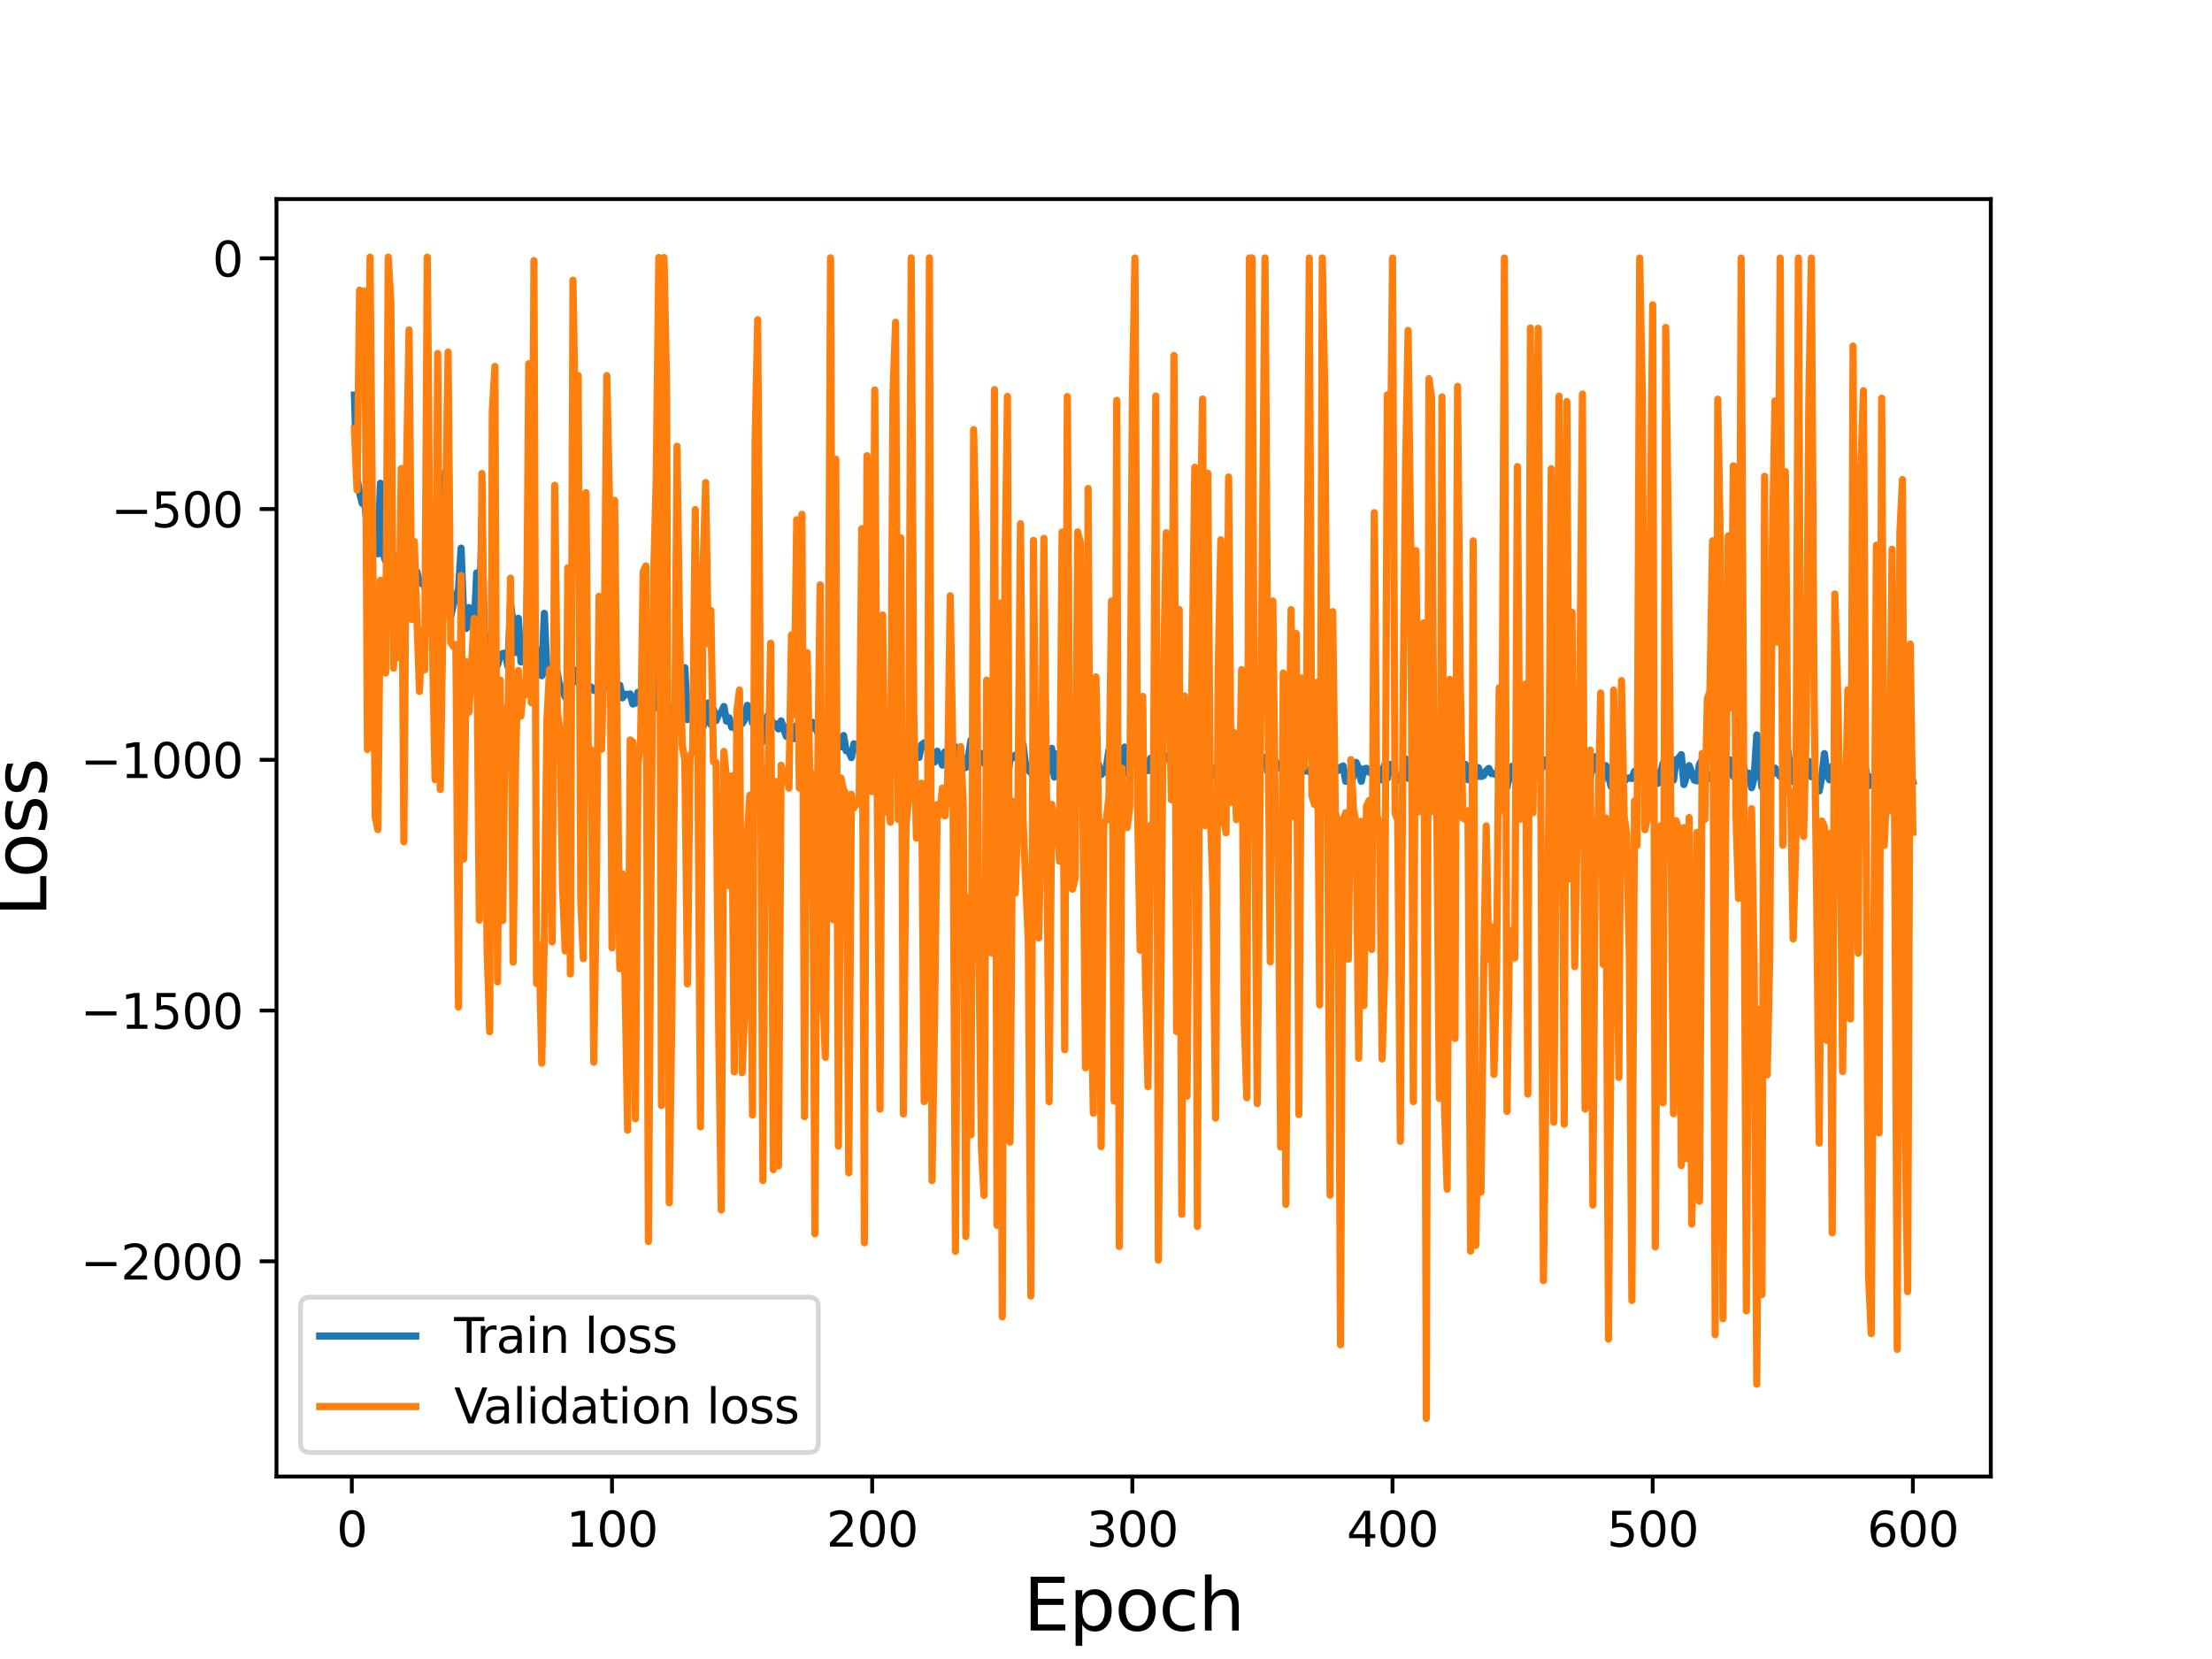<?xml version="1.0" encoding="utf-8" standalone="no"?>
<!DOCTYPE svg PUBLIC "-//W3C//DTD SVG 1.1//EN"
  "http://www.w3.org/Graphics/SVG/1.1/DTD/svg11.dtd">
<svg height="345.6pt" version="1.1" viewBox="0 0 460.8 345.6" width="460.8pt" xmlns="http://www.w3.org/2000/svg" xmlns:xlink="http://www.w3.org/1999/xlink">
 <defs>
  <style type="text/css">*{stroke-linecap:butt;stroke-linejoin:round;}</style>
 </defs>
 <g id="figure_1">
  <g id="patch_1">
   <path d="M 0 345.6 
L 460.8 345.6 
L 460.8 0 
L 0 0 
z
" style="fill:#ffffff;"/>
  </g>
  <g id="axes_1">
   <g id="patch_2">
    <path d="M 57.6 307.584 
L 414.72 307.584 
L 414.72 41.472 
L 57.6 41.472 
z
" style="fill:#ffffff;"/>
   </g>
   <g id="matplotlib.axis_1">
    <g id="xtick_1">
     <g id="line2d_1">
      <defs>
       <path d="M 0 0 
L 0 3.5 
" id="mb119f5cfd1" style="stroke:#000000;stroke-width:0.8;"/>
      </defs>
      <g>
       <use style="stroke:#000000;stroke-width:0.8;" x="73.291" xlink:href="#mb119f5cfd1" y="307.584"/>
      </g>
     </g>
     <g id="text_1">
      <!-- 0 -->
      <g transform="translate(70.109 322.182)scale(0.1 -0.1)">
       <defs>
        <path d="M 2034 4250 
Q 1547 4250 1301 3770 
Q 1056 3291 1056 2328 
Q 1056 1369 1301 889 
Q 1547 409 2034 409 
Q 2525 409 2770 889 
Q 3016 1369 3016 2328 
Q 3016 3291 2770 3770 
Q 2525 4250 2034 4250 
z
M 2034 4750 
Q 2819 4750 3233 4129 
Q 3647 3509 3647 2328 
Q 3647 1150 3233 529 
Q 2819 -91 2034 -91 
Q 1250 -91 836 529 
Q 422 1150 422 2328 
Q 422 3509 836 4129 
Q 1250 4750 2034 4750 
z
" id="DejaVuSans-30" transform="scale(0.016)"/>
       </defs>
       <use xlink:href="#DejaVuSans-30"/>
      </g>
     </g>
    </g>
    <g id="xtick_2">
     <g id="line2d_2">
      <g>
       <use style="stroke:#000000;stroke-width:0.8;" x="127.49" xlink:href="#mb119f5cfd1" y="307.584"/>
      </g>
     </g>
     <g id="text_2">
      <!-- 100 -->
      <g transform="translate(117.946 322.182)scale(0.1 -0.1)">
       <defs>
        <path d="M 794 531 
L 1825 531 
L 1825 4091 
L 703 3866 
L 703 4441 
L 1819 4666 
L 2450 4666 
L 2450 531 
L 3481 531 
L 3481 0 
L 794 0 
L 794 531 
z
" id="DejaVuSans-31" transform="scale(0.016)"/>
       </defs>
       <use xlink:href="#DejaVuSans-31"/>
       <use x="63.623" xlink:href="#DejaVuSans-30"/>
       <use x="127.246" xlink:href="#DejaVuSans-30"/>
      </g>
     </g>
    </g>
    <g id="xtick_3">
     <g id="line2d_3">
      <g>
       <use style="stroke:#000000;stroke-width:0.8;" x="181.69" xlink:href="#mb119f5cfd1" y="307.584"/>
      </g>
     </g>
     <g id="text_3">
      <!-- 200 -->
      <g transform="translate(172.146 322.182)scale(0.1 -0.1)">
       <defs>
        <path d="M 1228 531 
L 3431 531 
L 3431 0 
L 469 0 
L 469 531 
Q 828 903 1448 1529 
Q 2069 2156 2228 2338 
Q 2531 2678 2651 2914 
Q 2772 3150 2772 3378 
Q 2772 3750 2511 3984 
Q 2250 4219 1831 4219 
Q 1534 4219 1204 4116 
Q 875 4013 500 3803 
L 500 4441 
Q 881 4594 1212 4672 
Q 1544 4750 1819 4750 
Q 2544 4750 2975 4387 
Q 3406 4025 3406 3419 
Q 3406 3131 3298 2873 
Q 3191 2616 2906 2266 
Q 2828 2175 2409 1742 
Q 1991 1309 1228 531 
z
" id="DejaVuSans-32" transform="scale(0.016)"/>
       </defs>
       <use xlink:href="#DejaVuSans-32"/>
       <use x="63.623" xlink:href="#DejaVuSans-30"/>
       <use x="127.246" xlink:href="#DejaVuSans-30"/>
      </g>
     </g>
    </g>
    <g id="xtick_4">
     <g id="line2d_4">
      <g>
       <use style="stroke:#000000;stroke-width:0.8;" x="235.889" xlink:href="#mb119f5cfd1" y="307.584"/>
      </g>
     </g>
     <g id="text_4">
      <!-- 300 -->
      <g transform="translate(226.345 322.182)scale(0.1 -0.1)">
       <defs>
        <path d="M 2597 2516 
Q 3050 2419 3304 2112 
Q 3559 1806 3559 1356 
Q 3559 666 3084 287 
Q 2609 -91 1734 -91 
Q 1441 -91 1130 -33 
Q 819 25 488 141 
L 488 750 
Q 750 597 1062 519 
Q 1375 441 1716 441 
Q 2309 441 2620 675 
Q 2931 909 2931 1356 
Q 2931 1769 2642 2001 
Q 2353 2234 1838 2234 
L 1294 2234 
L 1294 2753 
L 1863 2753 
Q 2328 2753 2575 2939 
Q 2822 3125 2822 3475 
Q 2822 3834 2567 4026 
Q 2313 4219 1838 4219 
Q 1578 4219 1281 4162 
Q 984 4106 628 3988 
L 628 4550 
Q 988 4650 1302 4700 
Q 1616 4750 1894 4750 
Q 2613 4750 3031 4423 
Q 3450 4097 3450 3541 
Q 3450 3153 3228 2886 
Q 3006 2619 2597 2516 
z
" id="DejaVuSans-33" transform="scale(0.016)"/>
       </defs>
       <use xlink:href="#DejaVuSans-33"/>
       <use x="63.623" xlink:href="#DejaVuSans-30"/>
       <use x="127.246" xlink:href="#DejaVuSans-30"/>
      </g>
     </g>
    </g>
    <g id="xtick_5">
     <g id="line2d_5">
      <g>
       <use style="stroke:#000000;stroke-width:0.8;" x="290.088" xlink:href="#mb119f5cfd1" y="307.584"/>
      </g>
     </g>
     <g id="text_5">
      <!-- 400 -->
      <g transform="translate(280.545 322.182)scale(0.1 -0.1)">
       <defs>
        <path d="M 2419 4116 
L 825 1625 
L 2419 1625 
L 2419 4116 
z
M 2253 4666 
L 3047 4666 
L 3047 1625 
L 3713 1625 
L 3713 1100 
L 3047 1100 
L 3047 0 
L 2419 0 
L 2419 1100 
L 313 1100 
L 313 1709 
L 2253 4666 
z
" id="DejaVuSans-34" transform="scale(0.016)"/>
       </defs>
       <use xlink:href="#DejaVuSans-34"/>
       <use x="63.623" xlink:href="#DejaVuSans-30"/>
       <use x="127.246" xlink:href="#DejaVuSans-30"/>
      </g>
     </g>
    </g>
    <g id="xtick_6">
     <g id="line2d_6">
      <g>
       <use style="stroke:#000000;stroke-width:0.8;" x="344.288" xlink:href="#mb119f5cfd1" y="307.584"/>
      </g>
     </g>
     <g id="text_6">
      <!-- 500 -->
      <g transform="translate(334.744 322.182)scale(0.1 -0.1)">
       <defs>
        <path d="M 691 4666 
L 3169 4666 
L 3169 4134 
L 1269 4134 
L 1269 2991 
Q 1406 3038 1543 3061 
Q 1681 3084 1819 3084 
Q 2600 3084 3056 2656 
Q 3513 2228 3513 1497 
Q 3513 744 3044 326 
Q 2575 -91 1722 -91 
Q 1428 -91 1123 -41 
Q 819 9 494 109 
L 494 744 
Q 775 591 1075 516 
Q 1375 441 1709 441 
Q 2250 441 2565 725 
Q 2881 1009 2881 1497 
Q 2881 1984 2565 2268 
Q 2250 2553 1709 2553 
Q 1456 2553 1204 2497 
Q 953 2441 691 2322 
L 691 4666 
z
" id="DejaVuSans-35" transform="scale(0.016)"/>
       </defs>
       <use xlink:href="#DejaVuSans-35"/>
       <use x="63.623" xlink:href="#DejaVuSans-30"/>
       <use x="127.246" xlink:href="#DejaVuSans-30"/>
      </g>
     </g>
    </g>
    <g id="xtick_7">
     <g id="line2d_7">
      <g>
       <use style="stroke:#000000;stroke-width:0.8;" x="398.487" xlink:href="#mb119f5cfd1" y="307.584"/>
      </g>
     </g>
     <g id="text_7">
      <!-- 600 -->
      <g transform="translate(388.944 322.182)scale(0.1 -0.1)">
       <defs>
        <path d="M 2113 2584 
Q 1688 2584 1439 2293 
Q 1191 2003 1191 1497 
Q 1191 994 1439 701 
Q 1688 409 2113 409 
Q 2538 409 2786 701 
Q 3034 994 3034 1497 
Q 3034 2003 2786 2293 
Q 2538 2584 2113 2584 
z
M 3366 4563 
L 3366 3988 
Q 3128 4100 2886 4159 
Q 2644 4219 2406 4219 
Q 1781 4219 1451 3797 
Q 1122 3375 1075 2522 
Q 1259 2794 1537 2939 
Q 1816 3084 2150 3084 
Q 2853 3084 3261 2657 
Q 3669 2231 3669 1497 
Q 3669 778 3244 343 
Q 2819 -91 2113 -91 
Q 1303 -91 875 529 
Q 447 1150 447 2328 
Q 447 3434 972 4092 
Q 1497 4750 2381 4750 
Q 2619 4750 2861 4703 
Q 3103 4656 3366 4563 
z
" id="DejaVuSans-36" transform="scale(0.016)"/>
       </defs>
       <use xlink:href="#DejaVuSans-36"/>
       <use x="63.623" xlink:href="#DejaVuSans-30"/>
       <use x="127.246" xlink:href="#DejaVuSans-30"/>
      </g>
     </g>
    </g>
    <g id="text_8">
     <!-- Epoch -->
     <g transform="translate(213.194 339.66)scale(0.15 -0.15)">
      <defs>
       <path d="M 628 4666 
L 3578 4666 
L 3578 4134 
L 1259 4134 
L 1259 2753 
L 3481 2753 
L 3481 2222 
L 1259 2222 
L 1259 531 
L 3634 531 
L 3634 0 
L 628 0 
L 628 4666 
z
" id="DejaVuSans-45" transform="scale(0.016)"/>
       <path d="M 1159 525 
L 1159 -1331 
L 581 -1331 
L 581 3500 
L 1159 3500 
L 1159 2969 
Q 1341 3281 1617 3432 
Q 1894 3584 2278 3584 
Q 2916 3584 3314 3078 
Q 3713 2572 3713 1747 
Q 3713 922 3314 415 
Q 2916 -91 2278 -91 
Q 1894 -91 1617 61 
Q 1341 213 1159 525 
z
M 3116 1747 
Q 3116 2381 2855 2742 
Q 2594 3103 2138 3103 
Q 1681 3103 1420 2742 
Q 1159 2381 1159 1747 
Q 1159 1113 1420 752 
Q 1681 391 2138 391 
Q 2594 391 2855 752 
Q 3116 1113 3116 1747 
z
" id="DejaVuSans-70" transform="scale(0.016)"/>
       <path d="M 1959 3097 
Q 1497 3097 1228 2736 
Q 959 2375 959 1747 
Q 959 1119 1226 758 
Q 1494 397 1959 397 
Q 2419 397 2687 759 
Q 2956 1122 2956 1747 
Q 2956 2369 2687 2733 
Q 2419 3097 1959 3097 
z
M 1959 3584 
Q 2709 3584 3137 3096 
Q 3566 2609 3566 1747 
Q 3566 888 3137 398 
Q 2709 -91 1959 -91 
Q 1206 -91 779 398 
Q 353 888 353 1747 
Q 353 2609 779 3096 
Q 1206 3584 1959 3584 
z
" id="DejaVuSans-6f" transform="scale(0.016)"/>
       <path d="M 3122 3366 
L 3122 2828 
Q 2878 2963 2633 3030 
Q 2388 3097 2138 3097 
Q 1578 3097 1268 2742 
Q 959 2388 959 1747 
Q 959 1106 1268 751 
Q 1578 397 2138 397 
Q 2388 397 2633 464 
Q 2878 531 3122 666 
L 3122 134 
Q 2881 22 2623 -34 
Q 2366 -91 2075 -91 
Q 1284 -91 818 406 
Q 353 903 353 1747 
Q 353 2603 823 3093 
Q 1294 3584 2113 3584 
Q 2378 3584 2631 3529 
Q 2884 3475 3122 3366 
z
" id="DejaVuSans-63" transform="scale(0.016)"/>
       <path d="M 3513 2113 
L 3513 0 
L 2938 0 
L 2938 2094 
Q 2938 2591 2744 2837 
Q 2550 3084 2163 3084 
Q 1697 3084 1428 2787 
Q 1159 2491 1159 1978 
L 1159 0 
L 581 0 
L 581 4863 
L 1159 4863 
L 1159 2956 
Q 1366 3272 1645 3428 
Q 1925 3584 2291 3584 
Q 2894 3584 3203 3211 
Q 3513 2838 3513 2113 
z
" id="DejaVuSans-68" transform="scale(0.016)"/>
      </defs>
      <use xlink:href="#DejaVuSans-45"/>
      <use x="63.184" xlink:href="#DejaVuSans-70"/>
      <use x="126.66" xlink:href="#DejaVuSans-6f"/>
      <use x="187.842" xlink:href="#DejaVuSans-63"/>
      <use x="242.822" xlink:href="#DejaVuSans-68"/>
     </g>
    </g>
   </g>
   <g id="matplotlib.axis_2">
    <g id="ytick_1">
     <g id="line2d_8">
      <defs>
       <path d="M 0 0 
L -3.5 0 
" id="m167030bf1f" style="stroke:#000000;stroke-width:0.8;"/>
      </defs>
      <g>
       <use style="stroke:#000000;stroke-width:0.8;" x="57.6" xlink:href="#m167030bf1f" y="262.752"/>
      </g>
     </g>
     <g id="text_9">
      <!-- −2000 -->
      <g transform="translate(16.77 266.552)scale(0.1 -0.1)">
       <defs>
        <path d="M 678 2272 
L 4684 2272 
L 4684 1741 
L 678 1741 
L 678 2272 
z
" id="DejaVuSans-2212" transform="scale(0.016)"/>
       </defs>
       <use xlink:href="#DejaVuSans-2212"/>
       <use x="83.789" xlink:href="#DejaVuSans-32"/>
       <use x="147.412" xlink:href="#DejaVuSans-30"/>
       <use x="211.035" xlink:href="#DejaVuSans-30"/>
       <use x="274.658" xlink:href="#DejaVuSans-30"/>
      </g>
     </g>
    </g>
    <g id="ytick_2">
     <g id="line2d_9">
      <g>
       <use style="stroke:#000000;stroke-width:0.8;" x="57.6" xlink:href="#m167030bf1f" y="210.516"/>
      </g>
     </g>
     <g id="text_10">
      <!-- −1500 -->
      <g transform="translate(16.77 214.316)scale(0.1 -0.1)">
       <use xlink:href="#DejaVuSans-2212"/>
       <use x="83.789" xlink:href="#DejaVuSans-31"/>
       <use x="147.412" xlink:href="#DejaVuSans-35"/>
       <use x="211.035" xlink:href="#DejaVuSans-30"/>
       <use x="274.658" xlink:href="#DejaVuSans-30"/>
      </g>
     </g>
    </g>
    <g id="ytick_3">
     <g id="line2d_10">
      <g>
       <use style="stroke:#000000;stroke-width:0.8;" x="57.6" xlink:href="#m167030bf1f" y="158.281"/>
      </g>
     </g>
     <g id="text_11">
      <!-- −1000 -->
      <g transform="translate(16.77 162.08)scale(0.1 -0.1)">
       <use xlink:href="#DejaVuSans-2212"/>
       <use x="83.789" xlink:href="#DejaVuSans-31"/>
       <use x="147.412" xlink:href="#DejaVuSans-30"/>
       <use x="211.035" xlink:href="#DejaVuSans-30"/>
       <use x="274.658" xlink:href="#DejaVuSans-30"/>
      </g>
     </g>
    </g>
    <g id="ytick_4">
     <g id="line2d_11">
      <g>
       <use style="stroke:#000000;stroke-width:0.8;" x="57.6" xlink:href="#m167030bf1f" y="106.045"/>
      </g>
     </g>
     <g id="text_12">
      <!-- −500 -->
      <g transform="translate(23.133 109.844)scale(0.1 -0.1)">
       <use xlink:href="#DejaVuSans-2212"/>
       <use x="83.789" xlink:href="#DejaVuSans-35"/>
       <use x="147.412" xlink:href="#DejaVuSans-30"/>
       <use x="211.035" xlink:href="#DejaVuSans-30"/>
      </g>
     </g>
    </g>
    <g id="ytick_5">
     <g id="line2d_12">
      <g>
       <use style="stroke:#000000;stroke-width:0.8;" x="57.6" xlink:href="#m167030bf1f" y="53.809"/>
      </g>
     </g>
     <g id="text_13">
      <!-- 0 -->
      <g transform="translate(44.237 57.608)scale(0.1 -0.1)">
       <use xlink:href="#DejaVuSans-30"/>
      </g>
     </g>
    </g>
    <g id="text_14">
     <!-- Loss -->
     <g transform="translate(9.651 190.979)rotate(-90)scale(0.15 -0.15)">
      <defs>
       <path d="M 628 4666 
L 1259 4666 
L 1259 531 
L 3531 531 
L 3531 0 
L 628 0 
L 628 4666 
z
" id="DejaVuSans-4c" transform="scale(0.016)"/>
       <path d="M 2834 3397 
L 2834 2853 
Q 2591 2978 2328 3040 
Q 2066 3103 1784 3103 
Q 1356 3103 1142 2972 
Q 928 2841 928 2578 
Q 928 2378 1081 2264 
Q 1234 2150 1697 2047 
L 1894 2003 
Q 2506 1872 2764 1633 
Q 3022 1394 3022 966 
Q 3022 478 2636 193 
Q 2250 -91 1575 -91 
Q 1294 -91 989 -36 
Q 684 19 347 128 
L 347 722 
Q 666 556 975 473 
Q 1284 391 1588 391 
Q 1994 391 2212 530 
Q 2431 669 2431 922 
Q 2431 1156 2273 1281 
Q 2116 1406 1581 1522 
L 1381 1569 
Q 847 1681 609 1914 
Q 372 2147 372 2553 
Q 372 3047 722 3315 
Q 1072 3584 1716 3584 
Q 2034 3584 2315 3537 
Q 2597 3491 2834 3397 
z
" id="DejaVuSans-73" transform="scale(0.016)"/>
      </defs>
      <use xlink:href="#DejaVuSans-4c"/>
      <use x="53.963" xlink:href="#DejaVuSans-6f"/>
      <use x="115.145" xlink:href="#DejaVuSans-73"/>
      <use x="167.244" xlink:href="#DejaVuSans-73"/>
     </g>
    </g>
   </g>
   <g id="line2d_13">
    <path clip-path="url(#p60ff451826)" d="M 73.833 82.297 
L 74.375 99.634 
L 74.917 102.682 
L 75.459 104.881 
L 76.001 104.883 
L 76.543 110.236 
L 77.085 111.938 
L 77.627 111.422 
L 78.169 109.235 
L 78.711 115.375 
L 79.253 100.672 
L 79.795 115.378 
L 80.337 116.853 
L 80.879 116.842 
L 81.421 115.73 
L 81.963 115.9 
L 82.505 115.731 
L 83.047 116.677 
L 83.589 116.634 
L 84.131 116.721 
L 84.673 108.39 
L 85.215 114.881 
L 85.757 119.125 
L 86.299 120.369 
L 86.841 119.101 
L 87.383 121.453 
L 87.925 121.475 
L 88.467 122.212 
L 89.551 125.665 
L 90.093 125.469 
L 90.635 126.108 
L 91.177 127.293 
L 91.719 125.19 
L 92.261 104.641 
L 92.803 98.204 
L 93.345 123.985 
L 93.887 128.512 
L 94.429 125.951 
L 95.512 122.76 
L 96.054 114.194 
L 96.596 128.396 
L 97.138 130.915 
L 97.68 126.576 
L 98.222 130.017 
L 98.764 131.192 
L 99.306 119.339 
L 99.848 132.158 
L 100.39 107.541 
L 100.932 134.607 
L 101.474 132.386 
L 102.016 135.971 
L 102.558 132.977 
L 103.1 139.303 
L 103.642 138.524 
L 104.184 136.692 
L 104.726 136.136 
L 105.268 136.056 
L 105.81 138.846 
L 106.352 125.691 
L 106.894 129.849 
L 107.436 135.924 
L 107.978 128.793 
L 108.52 137.896 
L 109.062 137.065 
L 109.604 136.486 
L 110.146 102.615 
L 110.688 137.309 
L 111.23 133.896 
L 111.772 136.748 
L 112.314 135.479 
L 112.856 140.77 
L 113.398 127.77 
L 113.94 140.125 
L 114.482 140.413 
L 115.024 139.574 
L 115.566 140.088 
L 116.108 140.14 
L 116.65 143.404 
L 117.192 143.633 
L 117.734 145.205 
L 118.276 140.911 
L 118.818 142.103 
L 119.36 139.345 
L 120.444 142.216 
L 120.986 141.729 
L 121.528 144.765 
L 122.07 142.543 
L 122.612 143.513 
L 123.154 143.12 
L 123.696 143.812 
L 124.238 143.914 
L 125.322 145.113 
L 125.864 142.757 
L 126.406 142.929 
L 126.948 143.252 
L 127.49 144.354 
L 128.032 146.967 
L 129.116 142.742 
L 129.658 145.378 
L 130.2 144.623 
L 130.742 144.678 
L 131.284 144.565 
L 131.826 146.656 
L 132.368 146.484 
L 132.91 144.21 
L 133.994 147.273 
L 134.536 146.293 
L 135.078 144.572 
L 135.62 146.643 
L 136.162 147.22 
L 136.704 147.422 
L 137.246 139.572 
L 137.788 147.062 
L 138.33 148.437 
L 138.872 146.184 
L 139.414 147.341 
L 139.956 147.523 
L 140.498 149.385 
L 141.04 146.007 
L 141.582 147.786 
L 142.124 150.132 
L 142.666 139.089 
L 143.208 149.904 
L 144.292 148.447 
L 144.834 150.741 
L 145.376 148.409 
L 145.918 147.853 
L 146.46 151.391 
L 147.002 149.291 
L 147.544 146.442 
L 148.086 150.919 
L 148.628 147.831 
L 149.17 150.111 
L 149.712 148.729 
L 150.254 148.444 
L 150.796 147.18 
L 151.338 150.208 
L 151.88 149.527 
L 152.422 151.496 
L 152.964 150.824 
L 153.506 152.47 
L 154.048 149.124 
L 154.59 150.746 
L 155.132 149.903 
L 155.674 146.941 
L 156.216 147.56 
L 156.758 150.567 
L 157.3 151.309 
L 157.842 136.7 
L 158.384 148.992 
L 158.926 154.453 
L 159.468 150.496 
L 160.01 148.98 
L 160.552 149.478 
L 161.094 151.245 
L 161.636 150.766 
L 162.178 151.852 
L 162.72 150.181 
L 163.804 153.4 
L 164.346 151.156 
L 164.888 151.8 
L 165.43 153.87 
L 165.972 151.086 
L 166.514 152.414 
L 167.056 149.779 
L 167.598 152.967 
L 168.14 153.286 
L 169.224 150.456 
L 169.766 151.284 
L 170.85 153.854 
L 171.392 152.298 
L 172.476 153.907 
L 173.018 150.42 
L 173.56 153.552 
L 174.102 152.698 
L 174.644 155.081 
L 175.186 155.565 
L 175.728 153.227 
L 176.27 156.392 
L 176.812 156.495 
L 177.354 157.827 
L 177.896 154.945 
L 178.438 156.173 
L 179.522 155.337 
L 180.064 155.62 
L 180.606 155.633 
L 181.148 156.258 
L 181.69 154.572 
L 182.232 158.641 
L 182.774 157.984 
L 183.316 154.44 
L 183.858 155.776 
L 184.4 156.092 
L 184.942 157.116 
L 185.484 155.343 
L 186.026 154.944 
L 186.568 156.29 
L 187.11 151.343 
L 187.652 157.026 
L 188.194 158.424 
L 188.736 155.454 
L 189.277 156.209 
L 189.819 156.668 
L 190.361 158.608 
L 190.903 156.821 
L 191.445 157.781 
L 191.987 155.137 
L 192.529 154.753 
L 193.071 155.663 
L 193.613 157.097 
L 194.155 157.781 
L 194.697 158.735 
L 195.239 156.495 
L 196.323 159.386 
L 196.865 156.621 
L 197.407 156.791 
L 197.949 158.957 
L 198.491 155.263 
L 199.033 155.607 
L 199.575 157.316 
L 200.117 159.481 
L 200.659 158.068 
L 201.201 159.894 
L 201.743 157.517 
L 202.285 154.137 
L 202.827 160.007 
L 203.369 158.326 
L 203.911 157.942 
L 204.453 156.949 
L 204.995 159.012 
L 205.537 157.151 
L 206.079 158.615 
L 207.163 157.016 
L 207.705 158.359 
L 208.247 158.148 
L 208.789 158.234 
L 209.873 162.137 
L 210.415 158.114 
L 210.957 157.875 
L 211.499 157.292 
L 212.041 157.229 
L 212.583 156.729 
L 213.125 155.108 
L 213.667 159.605 
L 214.209 160.406 
L 214.751 160.981 
L 215.293 158.619 
L 215.835 159.925 
L 216.377 158.149 
L 216.919 159.268 
L 217.461 155.697 
L 218.003 158.542 
L 218.545 160.627 
L 219.087 155.892 
L 219.629 161.873 
L 220.171 157.056 
L 220.713 161.242 
L 221.255 157.801 
L 221.797 161.621 
L 222.339 157.921 
L 222.881 158.529 
L 223.423 158.225 
L 223.965 157.496 
L 224.507 158.332 
L 225.049 159.884 
L 225.591 157.542 
L 226.133 159.537 
L 226.675 161.07 
L 227.217 159.468 
L 227.759 159.978 
L 228.301 160.023 
L 228.843 159.208 
L 229.385 161.379 
L 229.927 160.828 
L 230.469 159.932 
L 231.011 156.235 
L 231.553 158.17 
L 232.095 159.604 
L 232.637 158.446 
L 233.179 156.445 
L 233.721 161.966 
L 234.263 155.634 
L 234.805 161.159 
L 235.347 157.766 
L 235.889 158.885 
L 236.431 157.736 
L 236.973 159.474 
L 237.515 158.911 
L 238.599 159.638 
L 239.141 160.524 
L 239.683 157.973 
L 240.225 160.934 
L 240.767 159.644 
L 241.309 157.261 
L 241.851 157.241 
L 242.393 158.158 
L 242.935 157.456 
L 243.477 157.886 
L 244.019 159.535 
L 244.561 158.854 
L 245.103 155.067 
L 245.645 158.637 
L 246.187 160.979 
L 246.729 158.397 
L 247.271 158.645 
L 247.813 161.72 
L 248.355 159.776 
L 248.897 156.292 
L 249.439 159.17 
L 249.981 159.554 
L 250.523 157.098 
L 251.065 161.023 
L 251.607 158.763 
L 252.149 160.687 
L 252.691 161.482 
L 253.233 159.969 
L 253.775 160.052 
L 254.317 159.993 
L 254.859 161.046 
L 255.401 163.454 
L 255.943 160.689 
L 256.485 160.212 
L 257.027 159.359 
L 257.569 158.782 
L 258.111 159.651 
L 258.653 161.849 
L 259.195 158.259 
L 259.737 160.401 
L 260.279 161.859 
L 260.821 158.895 
L 261.363 161.223 
L 262.447 157.513 
L 262.989 159.153 
L 263.531 157.783 
L 264.073 160.71 
L 264.615 159.202 
L 265.157 162.746 
L 265.699 158.563 
L 266.241 159.915 
L 266.783 159.57 
L 267.325 158.927 
L 267.867 160.23 
L 268.409 161.866 
L 268.951 162.904 
L 269.493 159.34 
L 270.035 160.29 
L 270.577 160.749 
L 271.119 160.614 
L 271.661 160.667 
L 272.203 160.344 
L 272.745 160.788 
L 273.287 160.33 
L 273.829 161.264 
L 274.371 160.404 
L 274.913 161.723 
L 275.455 159.944 
L 275.997 158.936 
L 276.539 158.816 
L 277.081 158.082 
L 277.623 159.615 
L 278.165 159.628 
L 278.707 160.534 
L 279.249 159.856 
L 279.791 159.564 
L 280.333 162.766 
L 280.875 160.961 
L 281.417 163.444 
L 281.959 161.544 
L 282.501 158.821 
L 283.043 160.009 
L 283.584 162.752 
L 284.126 160.167 
L 284.668 160.053 
L 285.21 160.869 
L 285.752 160.398 
L 286.294 161.168 
L 286.836 160.135 
L 287.378 160.217 
L 287.92 162.493 
L 288.462 159.307 
L 289.004 162.15 
L 289.546 159.247 
L 290.088 160.241 
L 291.172 162.605 
L 291.714 162.314 
L 292.256 160.5 
L 292.798 158.095 
L 293.34 162.146 
L 293.882 160.142 
L 294.424 161.974 
L 294.966 160.155 
L 295.508 160.277 
L 296.05 161.693 
L 296.592 159.639 
L 297.134 161.232 
L 297.676 162.19 
L 298.218 160.269 
L 298.76 161.518 
L 299.302 159.205 
L 299.844 161.886 
L 300.386 159.709 
L 300.928 161.003 
L 301.47 159.991 
L 302.012 161.604 
L 302.554 161.422 
L 303.096 163.739 
L 303.638 160.154 
L 304.18 162.56 
L 304.722 159.408 
L 305.264 159.234 
L 305.806 162.436 
L 306.348 161.673 
L 306.89 157.569 
L 307.432 161.974 
L 307.974 159.919 
L 308.516 161.755 
L 309.058 161.566 
L 309.6 160.575 
L 310.142 160.078 
L 310.684 161.147 
L 311.226 161.171 
L 311.768 161.478 
L 312.31 159.589 
L 312.852 161.697 
L 313.394 162.37 
L 313.936 164.018 
L 314.478 160.993 
L 315.02 159.622 
L 315.562 162.569 
L 316.104 161.281 
L 316.646 159.256 
L 317.188 160.892 
L 317.73 163.55 
L 318.272 161.926 
L 318.814 161.626 
L 319.356 161.838 
L 319.898 160.789 
L 320.44 161.721 
L 320.982 160.446 
L 321.524 158.23 
L 322.066 159.576 
L 322.608 158.036 
L 323.15 158.46 
L 323.692 162.169 
L 324.234 159.199 
L 324.776 152.767 
L 325.318 163.46 
L 325.86 159.783 
L 326.944 161.375 
L 327.486 158.914 
L 328.028 162.681 
L 328.57 159.286 
L 329.112 160.488 
L 329.654 158.292 
L 330.196 160.246 
L 330.738 158.724 
L 331.28 161.971 
L 331.822 159.255 
L 332.364 157.624 
L 332.906 159.91 
L 333.448 164.161 
L 333.99 160.972 
L 334.532 159.492 
L 335.616 163.81 
L 336.158 163.586 
L 336.7 162.563 
L 337.242 163.046 
L 337.784 162.54 
L 338.326 162.828 
L 338.868 162.171 
L 339.41 162.051 
L 339.952 162.17 
L 340.494 160.702 
L 341.036 161.254 
L 341.578 158.189 
L 342.12 161.511 
L 342.662 159.732 
L 343.204 160.619 
L 343.746 163.641 
L 344.288 161.891 
L 344.83 160.823 
L 345.372 163.173 
L 346.456 158.96 
L 346.998 162.079 
L 347.54 161.363 
L 348.082 161.427 
L 348.624 162.514 
L 349.166 158.274 
L 349.708 157.929 
L 350.25 157.206 
L 350.792 163.426 
L 351.334 161.676 
L 351.876 159.493 
L 352.96 162.505 
L 353.502 162.671 
L 354.044 159.158 
L 354.586 158.296 
L 355.128 160.362 
L 355.67 161.448 
L 356.212 162.147 
L 356.754 161.024 
L 357.296 161.008 
L 357.838 163.178 
L 358.38 163.505 
L 358.922 160.5 
L 359.464 162.112 
L 360.548 158.326 
L 361.09 161.752 
L 361.632 159.574 
L 362.174 161.71 
L 362.716 161.321 
L 363.258 159.759 
L 363.8 162.104 
L 364.342 161.087 
L 364.884 164.088 
L 365.426 161.947 
L 365.968 153.097 
L 366.51 159.538 
L 367.052 163.977 
L 367.594 162.801 
L 368.136 159.033 
L 368.678 161.85 
L 369.22 161.272 
L 369.762 160.015 
L 370.304 161.026 
L 370.846 161.748 
L 371.388 162.094 
L 371.93 160.593 
L 372.472 156.447 
L 373.014 161.15 
L 373.556 162.818 
L 374.098 161.057 
L 374.64 164.797 
L 375.182 160.192 
L 375.724 163.809 
L 376.266 159.938 
L 376.808 158.605 
L 377.349 161.821 
L 377.891 161.606 
L 378.433 162.42 
L 378.975 164.776 
L 379.517 161.833 
L 380.059 156.986 
L 380.601 161.362 
L 381.143 162.46 
L 381.685 159.684 
L 382.227 163.778 
L 382.769 163.042 
L 383.311 164.408 
L 383.853 162.681 
L 384.395 163.044 
L 385.479 158.824 
L 386.021 160.257 
L 386.563 161.065 
L 387.105 160.02 
L 387.647 160.872 
L 388.189 162.605 
L 388.731 160.441 
L 389.273 163.725 
L 389.815 161.89 
L 390.357 162.664 
L 390.899 162.015 
L 391.441 162.153 
L 391.983 162.836 
L 392.525 159.438 
L 393.067 160.331 
L 393.609 162.432 
L 394.151 163.237 
L 394.693 159.279 
L 395.235 163.991 
L 395.777 162.723 
L 396.319 160.705 
L 396.861 160.969 
L 397.403 162.279 
L 397.945 160.709 
L 398.487 162.831 
L 398.487 162.831 
" style="fill:none;stroke:#1f77b4;stroke-linecap:square;stroke-width:1.5;"/>
   </g>
   <g id="line2d_14">
    <path clip-path="url(#p60ff451826)" d="M 73.833 89.335 
L 74.375 102.078 
L 74.917 60.449 
L 75.459 80.93 
L 76.001 60.597 
L 76.543 156.116 
L 77.085 53.568 
L 78.169 170.148 
L 78.711 172.826 
L 79.253 120.882 
L 79.795 121.083 
L 80.337 140.211 
L 80.879 53.568 
L 81.421 63.128 
L 81.963 139.177 
L 82.505 122.871 
L 83.047 136.994 
L 83.589 97.622 
L 84.131 175.347 
L 84.673 98.49 
L 85.215 68.725 
L 85.757 129.026 
L 86.299 112.803 
L 87.383 144.04 
L 87.925 131.232 
L 88.467 139.55 
L 89.009 53.568 
L 89.551 113.714 
L 90.093 134.857 
L 90.635 162.417 
L 91.177 73.638 
L 91.719 164.472 
L 92.261 130.308 
L 92.803 108.462 
L 93.345 73.337 
L 93.887 133.779 
L 94.429 134.671 
L 94.971 134.263 
L 95.512 209.788 
L 96.054 119.878 
L 96.596 178.957 
L 97.138 137.849 
L 97.68 148.375 
L 98.764 128.837 
L 99.306 131.379 
L 99.848 191.675 
L 100.39 98.635 
L 100.932 143.492 
L 101.474 197.664 
L 102.016 214.921 
L 102.558 85.661 
L 103.1 76.335 
L 103.642 204.541 
L 104.184 141.674 
L 104.726 191.77 
L 105.268 147.58 
L 105.81 149.693 
L 106.352 120.447 
L 106.894 200.433 
L 107.436 156.586 
L 107.978 139.663 
L 108.52 149.158 
L 109.062 142.632 
L 109.604 144.686 
L 110.146 75.773 
L 110.688 146.382 
L 111.23 54.286 
L 111.772 204.891 
L 112.314 196.894 
L 112.856 221.483 
L 113.398 194.589 
L 113.94 149.929 
L 114.482 139.441 
L 115.024 196.225 
L 115.566 101.103 
L 116.108 148.307 
L 116.65 152.17 
L 117.192 184.705 
L 117.734 198.114 
L 118.276 118.289 
L 118.818 202.888 
L 119.36 58.367 
L 119.902 90.663 
L 120.444 78.241 
L 120.986 187.611 
L 121.528 199.699 
L 122.07 102.621 
L 122.612 164.499 
L 123.154 156.161 
L 123.696 221.271 
L 124.238 184.126 
L 124.78 124.223 
L 125.322 156.093 
L 125.864 134.646 
L 126.406 78.251 
L 126.948 103.321 
L 127.49 197.44 
L 128.032 104.228 
L 129.116 201.802 
L 129.658 182.037 
L 130.2 204.009 
L 130.742 235.429 
L 131.284 154.144 
L 131.826 154.58 
L 132.368 233.065 
L 132.91 159.177 
L 133.452 154.356 
L 133.994 119.116 
L 134.536 117.89 
L 135.078 258.617 
L 135.62 180.98 
L 136.162 120.257 
L 136.704 99.621 
L 137.246 53.645 
L 137.788 230.298 
L 138.33 53.643 
L 138.872 80.41 
L 139.414 250.571 
L 139.956 210.917 
L 140.498 161.333 
L 141.04 92.965 
L 141.582 132.517 
L 142.124 155.259 
L 142.666 158.407 
L 143.208 204.967 
L 143.75 157.358 
L 144.292 156.774 
L 144.834 106.17 
L 145.376 158.811 
L 145.918 234.753 
L 146.46 118.085 
L 147.002 100.515 
L 147.544 134.138 
L 148.086 127.157 
L 148.628 158.721 
L 149.17 158.83 
L 149.712 214.03 
L 150.254 252.069 
L 150.796 156.537 
L 151.338 162.25 
L 151.88 184.5 
L 152.422 161.647 
L 152.964 223.286 
L 153.506 148.101 
L 154.048 143.741 
L 154.59 223.47 
L 155.132 210.454 
L 155.674 174.148 
L 156.216 165.653 
L 156.758 232.272 
L 157.3 91.993 
L 157.842 66.605 
L 158.384 145.315 
L 158.926 245.917 
L 159.468 161.088 
L 160.01 159.629 
L 160.552 133.981 
L 161.094 243.677 
L 161.636 162.801 
L 162.178 242.879 
L 162.72 159.419 
L 163.262 162.15 
L 163.804 160.566 
L 164.346 164.186 
L 164.888 132.253 
L 165.43 148.864 
L 165.972 108.267 
L 166.514 164.164 
L 167.056 107.136 
L 167.598 232.623 
L 168.14 135.963 
L 168.682 160.465 
L 169.224 161.658 
L 169.766 257.018 
L 170.308 163.927 
L 170.85 121.837 
L 171.392 206.203 
L 171.934 220.252 
L 172.476 160.175 
L 173.018 53.707 
L 173.56 191.583 
L 174.102 95.643 
L 174.644 238.74 
L 175.186 162.049 
L 175.728 164.525 
L 176.27 165.43 
L 176.812 244.324 
L 177.354 165.462 
L 177.896 168.296 
L 178.438 166.987 
L 178.98 167.544 
L 179.522 110.141 
L 180.064 258.9 
L 180.606 94.93 
L 181.148 121.231 
L 181.69 164.92 
L 182.232 81.238 
L 182.774 169.886 
L 183.316 231.047 
L 183.858 128.115 
L 184.4 169.131 
L 184.942 166.346 
L 185.484 171.277 
L 186.026 81.982 
L 186.568 67.135 
L 187.11 170.707 
L 187.652 112.035 
L 188.194 232.038 
L 188.736 171.857 
L 189.277 166.47 
L 189.819 53.716 
L 190.361 149.015 
L 190.903 174.586 
L 191.445 170.942 
L 191.987 163.16 
L 192.529 229.491 
L 193.071 227.713 
L 193.613 53.718 
L 194.155 245.933 
L 194.697 211.543 
L 195.239 167.594 
L 195.781 169.747 
L 196.323 164.187 
L 196.865 169.96 
L 197.407 162.929 
L 197.949 124.118 
L 198.491 156.895 
L 199.033 260.666 
L 199.575 169.988 
L 200.117 155.528 
L 200.659 167.544 
L 201.201 257.6 
L 201.743 186.966 
L 202.285 236.398 
L 202.827 89.498 
L 203.369 115.222 
L 203.911 198.594 
L 204.453 239.073 
L 204.995 249.016 
L 205.537 141.687 
L 206.621 198.54 
L 207.163 81.17 
L 207.705 255.265 
L 208.247 125.628 
L 208.789 274.329 
L 209.331 120.547 
L 209.873 82.586 
L 210.415 237.921 
L 210.957 166.915 
L 211.499 186.074 
L 212.041 169.66 
L 212.583 109.114 
L 213.125 170.762 
L 214.209 196.133 
L 214.751 269.987 
L 215.293 112.576 
L 215.835 171.22 
L 216.377 195.388 
L 216.919 170.209 
L 217.461 112.157 
L 218.003 165.062 
L 218.545 229.513 
L 219.087 167.571 
L 219.629 170.818 
L 220.171 170.518 
L 220.713 179.403 
L 221.255 110.84 
L 221.797 218.681 
L 222.339 82.616 
L 222.881 168.726 
L 223.423 185.227 
L 223.965 182.925 
L 224.507 110.801 
L 225.049 113.098 
L 226.133 222.438 
L 226.675 101.775 
L 227.217 200.28 
L 227.759 231.913 
L 228.301 141.005 
L 228.843 169.409 
L 229.385 238.854 
L 229.927 171.402 
L 230.469 170.875 
L 231.011 165.978 
L 231.553 125.191 
L 232.095 229.382 
L 232.637 83.408 
L 233.179 259.671 
L 233.721 160.037 
L 234.263 170.033 
L 234.805 172.419 
L 235.347 168.066 
L 235.889 83.281 
L 236.431 53.742 
L 236.973 168.129 
L 237.515 197.942 
L 238.057 145.069 
L 238.599 202.433 
L 239.141 226.38 
L 239.683 171.899 
L 240.225 174.759 
L 240.767 82.5 
L 241.309 262.505 
L 242.393 140.455 
L 242.935 110.988 
L 244.019 166.619 
L 244.561 74.069 
L 245.103 214.884 
L 245.645 126.97 
L 246.187 252.959 
L 246.729 144.97 
L 247.271 228.348 
L 247.813 172.115 
L 248.355 138.95 
L 248.897 97.342 
L 249.439 255.491 
L 249.981 113.586 
L 250.523 83.105 
L 251.065 171.983 
L 251.607 98.585 
L 252.149 169.833 
L 252.691 185.71 
L 253.233 232.916 
L 253.775 139.486 
L 254.317 112.452 
L 254.859 170.407 
L 255.401 173.498 
L 255.943 99.377 
L 256.485 167.101 
L 257.027 152.585 
L 257.569 170.75 
L 258.111 169.943 
L 258.653 139.509 
L 259.195 212.447 
L 259.737 228.689 
L 260.279 53.738 
L 260.821 53.734 
L 261.363 167.977 
L 261.905 229.904 
L 263.531 53.732 
L 264.073 138.528 
L 264.615 200.353 
L 265.157 125.192 
L 265.699 172.915 
L 266.241 172.469 
L 266.783 238.936 
L 267.325 140.202 
L 267.867 250.886 
L 268.409 171.712 
L 268.951 127.01 
L 269.493 170.063 
L 270.035 131.976 
L 270.577 232.183 
L 271.119 141.234 
L 271.661 159.831 
L 272.203 144.061 
L 272.745 53.742 
L 273.287 165.705 
L 273.829 167.605 
L 274.371 142.1 
L 274.913 209.338 
L 275.455 53.731 
L 275.997 82.982 
L 277.081 248.971 
L 277.623 127.42 
L 278.165 169.165 
L 278.707 171.362 
L 279.249 280.134 
L 279.791 170.811 
L 280.333 169.304 
L 280.875 199.802 
L 281.417 158.257 
L 281.959 168.696 
L 282.501 171.275 
L 283.043 220.441 
L 283.584 171.091 
L 284.126 209.477 
L 284.668 167.961 
L 285.21 166.769 
L 285.752 197.789 
L 286.294 106.798 
L 286.836 169.919 
L 287.378 171.523 
L 287.92 220.599 
L 288.462 202.161 
L 289.004 82.26 
L 289.546 110.787 
L 290.088 53.745 
L 290.63 169.418 
L 291.172 170.847 
L 291.714 237.75 
L 292.256 150.319 
L 292.798 97.805 
L 293.34 68.835 
L 293.882 115.338 
L 294.424 229.488 
L 294.966 114.688 
L 295.508 169.117 
L 296.05 168.553 
L 296.592 129.762 
L 297.134 295.488 
L 297.676 78.886 
L 298.218 83.009 
L 298.76 169.135 
L 299.302 168.708 
L 299.844 228.825 
L 300.386 82.693 
L 300.928 230.817 
L 301.47 247.722 
L 302.012 141.525 
L 302.554 196.853 
L 303.096 216.323 
L 303.638 80.496 
L 304.18 140.039 
L 304.722 170.435 
L 305.264 170.697 
L 305.806 168.899 
L 306.348 260.646 
L 306.89 112.662 
L 307.432 259.466 
L 307.974 227.383 
L 308.516 248.356 
L 309.058 203.777 
L 309.6 172.044 
L 310.142 199.845 
L 310.684 193.063 
L 311.226 223.827 
L 311.768 201.413 
L 312.31 143.256 
L 312.852 168.786 
L 313.394 53.739 
L 313.936 231.526 
L 314.478 193.825 
L 315.02 196.284 
L 315.562 199.548 
L 316.104 97.207 
L 316.646 170.663 
L 317.188 144.237 
L 317.73 142.535 
L 318.272 227.923 
L 318.814 68.316 
L 319.356 169.295 
L 319.898 111.326 
L 320.44 68.387 
L 321.524 266.771 
L 322.066 225.173 
L 322.608 172.06 
L 323.15 97.641 
L 323.692 233.778 
L 324.234 165.552 
L 324.776 82.537 
L 325.318 142.163 
L 325.86 234.202 
L 326.402 83.644 
L 326.944 183.069 
L 327.486 127.562 
L 328.028 201.377 
L 329.112 143.466 
L 329.654 82.089 
L 330.196 231.031 
L 330.738 170.529 
L 331.28 156.238 
L 331.822 251.039 
L 332.364 171.914 
L 332.906 170.261 
L 333.448 144.376 
L 333.99 200.917 
L 334.532 170.406 
L 335.074 278.97 
L 336.158 143.76 
L 336.7 179.772 
L 337.242 224.45 
L 337.784 141.779 
L 338.326 169.796 
L 338.868 173.816 
L 339.41 199.109 
L 339.952 270.916 
L 340.494 166.866 
L 341.036 176.1 
L 341.578 53.743 
L 342.12 82.114 
L 342.662 172.836 
L 343.204 170.24 
L 344.288 63.502 
L 344.83 259.749 
L 345.372 172.792 
L 345.914 172.033 
L 346.456 229.74 
L 346.998 68.215 
L 347.54 111.525 
L 348.624 232.011 
L 349.166 170.964 
L 349.708 172.951 
L 350.25 242.807 
L 350.792 172.391 
L 351.334 241.358 
L 351.876 170.313 
L 352.418 254.99 
L 352.96 231.103 
L 353.502 173.403 
L 354.044 250.26 
L 354.586 156.962 
L 355.128 170.71 
L 355.67 145.548 
L 356.212 144.006 
L 356.754 112.656 
L 357.296 278.049 
L 357.838 83.165 
L 358.38 113.328 
L 358.922 274.715 
L 359.464 175.42 
L 360.006 111.659 
L 360.548 147.506 
L 361.09 97.031 
L 361.632 169.831 
L 362.174 187.17 
L 362.716 53.75 
L 363.8 273.084 
L 364.342 191.931 
L 364.884 168.469 
L 365.426 201.646 
L 365.968 288.353 
L 366.51 210.255 
L 367.052 269.683 
L 367.594 99.22 
L 368.136 223.913 
L 368.678 199.182 
L 369.22 113.524 
L 369.762 83.531 
L 370.304 133.78 
L 370.846 53.75 
L 371.388 176.078 
L 371.93 98.25 
L 372.472 164.987 
L 373.014 164.978 
L 373.556 195.599 
L 374.098 175.485 
L 374.64 53.746 
L 375.182 170.967 
L 375.724 174.238 
L 376.266 151.765 
L 376.808 83.67 
L 377.349 53.748 
L 377.891 143.44 
L 378.433 185.75 
L 378.975 238.124 
L 379.517 171.027 
L 380.059 172.209 
L 380.601 216.761 
L 381.143 173.606 
L 381.685 256.831 
L 382.227 123.746 
L 382.769 142.336 
L 383.311 168.541 
L 383.853 223.218 
L 384.395 172.078 
L 384.937 143.708 
L 385.479 212.261 
L 386.021 72.094 
L 386.563 171.883 
L 387.105 198.56 
L 387.647 97.407 
L 388.189 81.398 
L 389.273 266.063 
L 389.815 277.829 
L 390.899 113.568 
L 391.441 235.994 
L 391.983 82.949 
L 392.525 176.105 
L 393.067 163.511 
L 393.609 168.906 
L 394.151 114.423 
L 394.693 172.81 
L 395.235 281.092 
L 395.777 111.125 
L 396.319 99.893 
L 396.861 233.721 
L 397.403 269.075 
L 397.945 134.175 
L 398.487 173.364 
L 398.487 173.364 
" style="fill:none;stroke:#ff7f0e;stroke-linecap:square;stroke-width:1.5;"/>
   </g>
   <g id="patch_3">
    <path d="M 57.6 307.584 
L 57.6 41.472 
" style="fill:none;stroke:#000000;stroke-linecap:square;stroke-linejoin:miter;stroke-width:0.8;"/>
   </g>
   <g id="patch_4">
    <path d="M 414.72 307.584 
L 414.72 41.472 
" style="fill:none;stroke:#000000;stroke-linecap:square;stroke-linejoin:miter;stroke-width:0.8;"/>
   </g>
   <g id="patch_5">
    <path d="M 57.6 307.584 
L 414.72 307.584 
" style="fill:none;stroke:#000000;stroke-linecap:square;stroke-linejoin:miter;stroke-width:0.8;"/>
   </g>
   <g id="patch_6">
    <path d="M 57.6 41.472 
L 414.72 41.472 
" style="fill:none;stroke:#000000;stroke-linecap:square;stroke-linejoin:miter;stroke-width:0.8;"/>
   </g>
   <g id="legend_1">
    <g id="patch_7">
     <path d="M 64.6 302.584 
L 168.475 302.584 
Q 170.475 302.584 170.475 300.584 
L 170.475 272.228 
Q 170.475 270.228 168.475 270.228 
L 64.6 270.228 
Q 62.6 270.228 62.6 272.228 
L 62.6 300.584 
Q 62.6 302.584 64.6 302.584 
z
" style="fill:#ffffff;opacity:0.8;stroke:#cccccc;stroke-linejoin:miter;"/>
    </g>
    <g id="line2d_15">
     <path d="M 66.6 278.326 
L 86.6 278.326 
" style="fill:none;stroke:#1f77b4;stroke-linecap:square;stroke-width:1.5;"/>
    </g>
    <g id="line2d_16"/>
    <g id="text_15">
     <!-- Train loss -->
     <g transform="translate(94.6 281.826)scale(0.1 -0.1)">
      <defs>
       <path d="M -19 4666 
L 3928 4666 
L 3928 4134 
L 2272 4134 
L 2272 0 
L 1638 0 
L 1638 4134 
L -19 4134 
L -19 4666 
z
" id="DejaVuSans-54" transform="scale(0.016)"/>
       <path d="M 2631 2963 
Q 2534 3019 2420 3045 
Q 2306 3072 2169 3072 
Q 1681 3072 1420 2755 
Q 1159 2438 1159 1844 
L 1159 0 
L 581 0 
L 581 3500 
L 1159 3500 
L 1159 2956 
Q 1341 3275 1631 3429 
Q 1922 3584 2338 3584 
Q 2397 3584 2469 3576 
Q 2541 3569 2628 3553 
L 2631 2963 
z
" id="DejaVuSans-72" transform="scale(0.016)"/>
       <path d="M 2194 1759 
Q 1497 1759 1228 1600 
Q 959 1441 959 1056 
Q 959 750 1161 570 
Q 1363 391 1709 391 
Q 2188 391 2477 730 
Q 2766 1069 2766 1631 
L 2766 1759 
L 2194 1759 
z
M 3341 1997 
L 3341 0 
L 2766 0 
L 2766 531 
Q 2569 213 2275 61 
Q 1981 -91 1556 -91 
Q 1019 -91 701 211 
Q 384 513 384 1019 
Q 384 1609 779 1909 
Q 1175 2209 1959 2209 
L 2766 2209 
L 2766 2266 
Q 2766 2663 2505 2880 
Q 2244 3097 1772 3097 
Q 1472 3097 1187 3025 
Q 903 2953 641 2809 
L 641 3341 
Q 956 3463 1253 3523 
Q 1550 3584 1831 3584 
Q 2591 3584 2966 3190 
Q 3341 2797 3341 1997 
z
" id="DejaVuSans-61" transform="scale(0.016)"/>
       <path d="M 603 3500 
L 1178 3500 
L 1178 0 
L 603 0 
L 603 3500 
z
M 603 4863 
L 1178 4863 
L 1178 4134 
L 603 4134 
L 603 4863 
z
" id="DejaVuSans-69" transform="scale(0.016)"/>
       <path d="M 3513 2113 
L 3513 0 
L 2938 0 
L 2938 2094 
Q 2938 2591 2744 2837 
Q 2550 3084 2163 3084 
Q 1697 3084 1428 2787 
Q 1159 2491 1159 1978 
L 1159 0 
L 581 0 
L 581 3500 
L 1159 3500 
L 1159 2956 
Q 1366 3272 1645 3428 
Q 1925 3584 2291 3584 
Q 2894 3584 3203 3211 
Q 3513 2838 3513 2113 
z
" id="DejaVuSans-6e" transform="scale(0.016)"/>
       <path id="DejaVuSans-20" transform="scale(0.016)"/>
       <path d="M 603 4863 
L 1178 4863 
L 1178 0 
L 603 0 
L 603 4863 
z
" id="DejaVuSans-6c" transform="scale(0.016)"/>
      </defs>
      <use xlink:href="#DejaVuSans-54"/>
      <use x="46.334" xlink:href="#DejaVuSans-72"/>
      <use x="87.447" xlink:href="#DejaVuSans-61"/>
      <use x="148.727" xlink:href="#DejaVuSans-69"/>
      <use x="176.51" xlink:href="#DejaVuSans-6e"/>
      <use x="239.889" xlink:href="#DejaVuSans-20"/>
      <use x="271.676" xlink:href="#DejaVuSans-6c"/>
      <use x="299.459" xlink:href="#DejaVuSans-6f"/>
      <use x="360.641" xlink:href="#DejaVuSans-73"/>
      <use x="412.74" xlink:href="#DejaVuSans-73"/>
     </g>
    </g>
    <g id="line2d_17">
     <path d="M 66.6 293.004 
L 86.6 293.004 
" style="fill:none;stroke:#ff7f0e;stroke-linecap:square;stroke-width:1.5;"/>
    </g>
    <g id="line2d_18"/>
    <g id="text_16">
     <!-- Validation loss -->
     <g transform="translate(94.6 296.504)scale(0.1 -0.1)">
      <defs>
       <path d="M 1831 0 
L 50 4666 
L 709 4666 
L 2188 738 
L 3669 4666 
L 4325 4666 
L 2547 0 
L 1831 0 
z
" id="DejaVuSans-56" transform="scale(0.016)"/>
       <path d="M 2906 2969 
L 2906 4863 
L 3481 4863 
L 3481 0 
L 2906 0 
L 2906 525 
Q 2725 213 2448 61 
Q 2172 -91 1784 -91 
Q 1150 -91 751 415 
Q 353 922 353 1747 
Q 353 2572 751 3078 
Q 1150 3584 1784 3584 
Q 2172 3584 2448 3432 
Q 2725 3281 2906 2969 
z
M 947 1747 
Q 947 1113 1208 752 
Q 1469 391 1925 391 
Q 2381 391 2643 752 
Q 2906 1113 2906 1747 
Q 2906 2381 2643 2742 
Q 2381 3103 1925 3103 
Q 1469 3103 1208 2742 
Q 947 2381 947 1747 
z
" id="DejaVuSans-64" transform="scale(0.016)"/>
       <path d="M 1172 4494 
L 1172 3500 
L 2356 3500 
L 2356 3053 
L 1172 3053 
L 1172 1153 
Q 1172 725 1289 603 
Q 1406 481 1766 481 
L 2356 481 
L 2356 0 
L 1766 0 
Q 1100 0 847 248 
Q 594 497 594 1153 
L 594 3053 
L 172 3053 
L 172 3500 
L 594 3500 
L 594 4494 
L 1172 4494 
z
" id="DejaVuSans-74" transform="scale(0.016)"/>
      </defs>
      <use xlink:href="#DejaVuSans-56"/>
      <use x="60.658" xlink:href="#DejaVuSans-61"/>
      <use x="121.938" xlink:href="#DejaVuSans-6c"/>
      <use x="149.721" xlink:href="#DejaVuSans-69"/>
      <use x="177.504" xlink:href="#DejaVuSans-64"/>
      <use x="240.98" xlink:href="#DejaVuSans-61"/>
      <use x="302.26" xlink:href="#DejaVuSans-74"/>
      <use x="341.469" xlink:href="#DejaVuSans-69"/>
      <use x="369.252" xlink:href="#DejaVuSans-6f"/>
      <use x="430.434" xlink:href="#DejaVuSans-6e"/>
      <use x="493.812" xlink:href="#DejaVuSans-20"/>
      <use x="525.6" xlink:href="#DejaVuSans-6c"/>
      <use x="553.383" xlink:href="#DejaVuSans-6f"/>
      <use x="614.564" xlink:href="#DejaVuSans-73"/>
      <use x="666.664" xlink:href="#DejaVuSans-73"/>
     </g>
    </g>
   </g>
  </g>
 </g>
 <defs>
  <clipPath id="p60ff451826">
   <rect height="266.112" width="357.12" x="57.6" y="41.472"/>
  </clipPath>
 </defs>
</svg>
